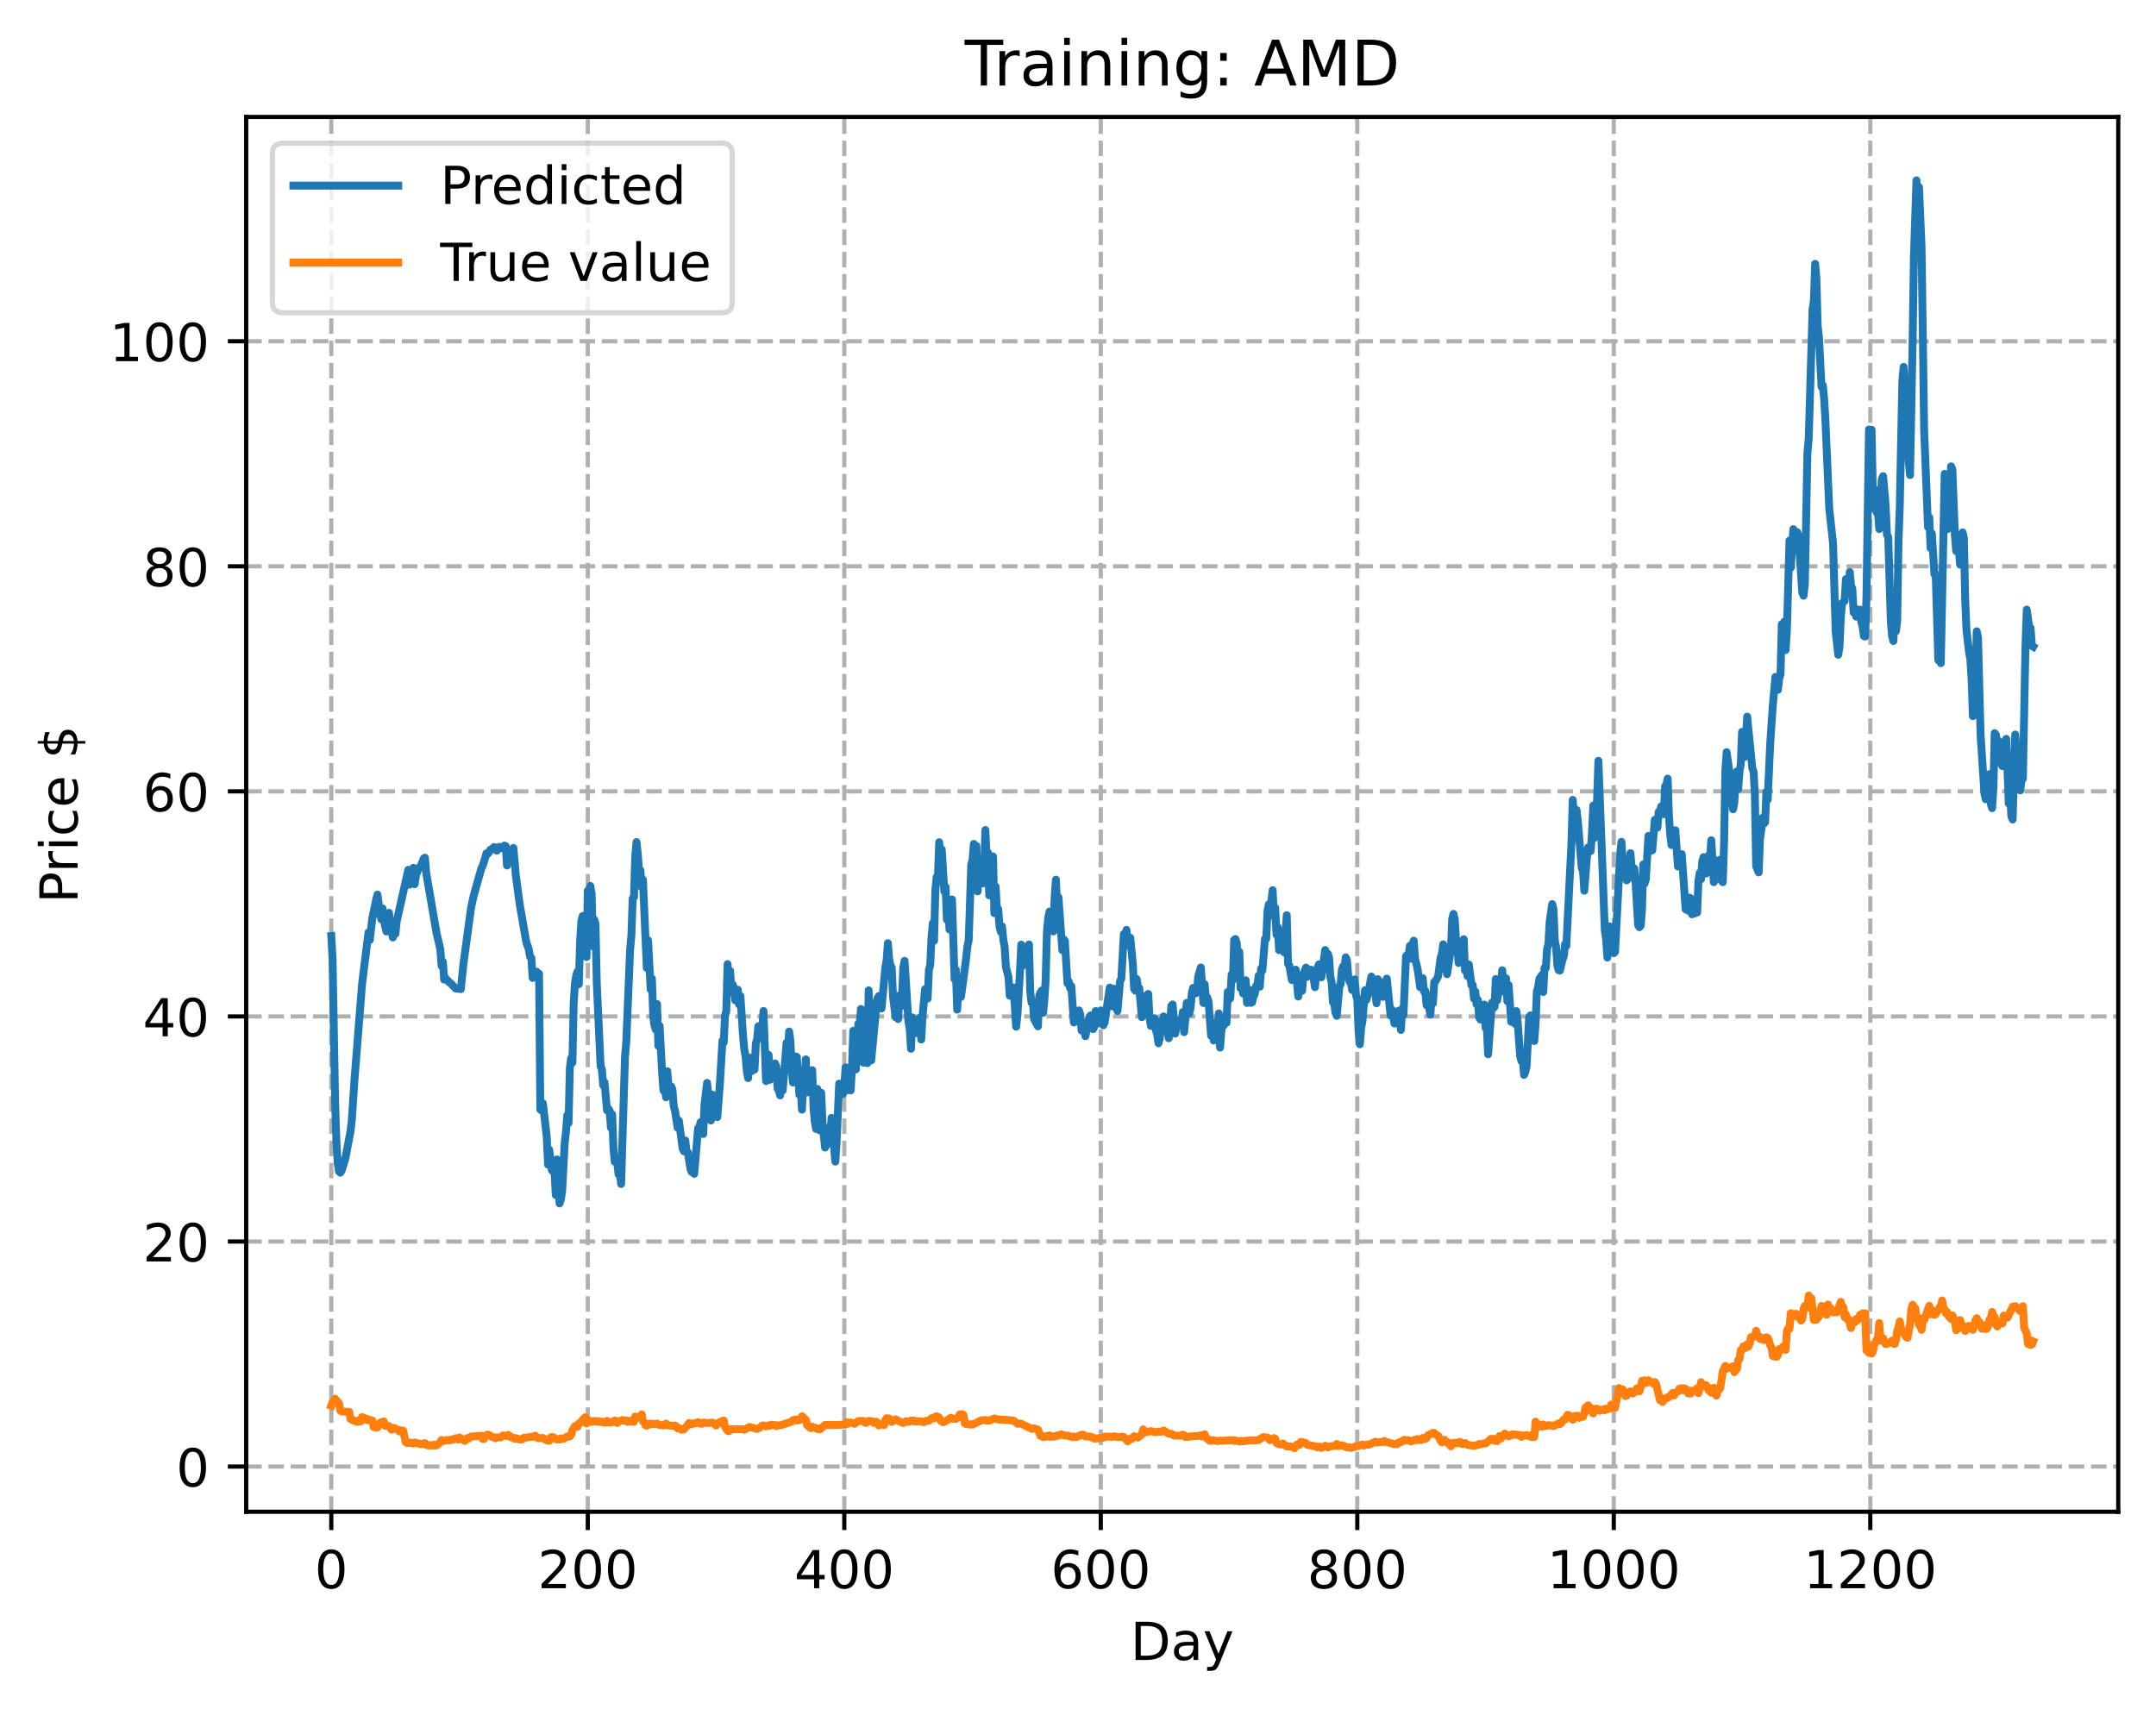 <?xml version="1.0" encoding="utf-8" standalone="no"?>
<!DOCTYPE svg PUBLIC "-//W3C//DTD SVG 1.1//EN"
  "http://www.w3.org/Graphics/SVG/1.1/DTD/svg11.dtd">
<!-- Created with matplotlib (https://matplotlib.org/) -->
<svg height="325.986pt" version="1.1" viewBox="0 0 411.286 325.986" width="411.286pt" xmlns="http://www.w3.org/2000/svg" xmlns:xlink="http://www.w3.org/1999/xlink">
 <defs>
  <style type="text/css">
*{stroke-linecap:butt;stroke-linejoin:round;}
  </style>
 </defs>
 <g id="figure_1">
  <g id="patch_1">
   <path d="M 0 325.986 
L 411.286 325.986 
L 411.286 0 
L 0 0 
z
" style="fill:#ffffff;"/>
  </g>
  <g id="axes_1">
   <g id="patch_2">
    <path d="M 46.966 288.43 
L 404.086 288.43 
L 404.086 22.318 
L 46.966 22.318 
z
" style="fill:#ffffff;"/>
   </g>
   <g id="matplotlib.axis_1">
    <g id="xtick_1">
     <g id="line2d_1">
      <path clip-path="url(#p9f54a9c806)" d="M 63.198 288.43 
L 63.198 22.318 
" style="fill:none;stroke:#b0b0b0;stroke-dasharray:2.96,1.28;stroke-dashoffset:0;stroke-width:0.8;"/>
     </g>
     <g id="line2d_2">
      <defs>
       <path d="M 0 0 
L 0 3.5 
" id="mbff0f15c19" style="stroke:#000000;stroke-width:0.8;"/>
      </defs>
      <g>
       <use style="stroke:#000000;stroke-width:0.8;" x="63.198" xlink:href="#mbff0f15c19" y="288.43"/>
      </g>
     </g>
     <g id="text_1">
      <!-- 0 -->
      <defs>
       <path d="M 31.781 66.406 
Q 24.172 66.406 20.328 58.906 
Q 16.5 51.422 16.5 36.375 
Q 16.5 21.391 20.328 13.891 
Q 24.172 6.391 31.781 6.391 
Q 39.453 6.391 43.281 13.891 
Q 47.125 21.391 47.125 36.375 
Q 47.125 51.422 43.281 58.906 
Q 39.453 66.406 31.781 66.406 
z
M 31.781 74.219 
Q 44.047 74.219 50.516 64.516 
Q 56.984 54.828 56.984 36.375 
Q 56.984 17.969 50.516 8.266 
Q 44.047 -1.422 31.781 -1.422 
Q 19.531 -1.422 13.062 8.266 
Q 6.594 17.969 6.594 36.375 
Q 6.594 54.828 13.062 64.516 
Q 19.531 74.219 31.781 74.219 
z
" id="DejaVuSans-48"/>
      </defs>
      <g transform="translate(60.017 303.029)scale(0.1 -0.1)">
       <use xlink:href="#DejaVuSans-48"/>
      </g>
     </g>
    </g>
    <g id="xtick_2">
     <g id="line2d_3">
      <path clip-path="url(#p9f54a9c806)" d="M 112.129 288.43 
L 112.129 22.318 
" style="fill:none;stroke:#b0b0b0;stroke-dasharray:2.96,1.28;stroke-dashoffset:0;stroke-width:0.8;"/>
     </g>
     <g id="line2d_4">
      <g>
       <use style="stroke:#000000;stroke-width:0.8;" x="112.129" xlink:href="#mbff0f15c19" y="288.43"/>
      </g>
     </g>
     <g id="text_2">
      <!-- 200 -->
      <defs>
       <path d="M 19.188 8.297 
L 53.609 8.297 
L 53.609 0 
L 7.328 0 
L 7.328 8.297 
Q 12.938 14.109 22.625 23.891 
Q 32.328 33.688 34.812 36.531 
Q 39.547 41.844 41.422 45.531 
Q 43.312 49.219 43.312 52.781 
Q 43.312 58.594 39.234 62.25 
Q 35.156 65.922 28.609 65.922 
Q 23.969 65.922 18.812 64.312 
Q 13.672 62.703 7.812 59.422 
L 7.812 69.391 
Q 13.766 71.781 18.938 73 
Q 24.125 74.219 28.422 74.219 
Q 39.75 74.219 46.484 68.547 
Q 53.219 62.891 53.219 53.422 
Q 53.219 48.922 51.531 44.891 
Q 49.859 40.875 45.406 35.406 
Q 44.188 33.984 37.641 27.219 
Q 31.109 20.453 19.188 8.297 
z
" id="DejaVuSans-50"/>
      </defs>
      <g transform="translate(102.585 303.029)scale(0.1 -0.1)">
       <use xlink:href="#DejaVuSans-50"/>
       <use x="63.623" xlink:href="#DejaVuSans-48"/>
       <use x="127.246" xlink:href="#DejaVuSans-48"/>
      </g>
     </g>
    </g>
    <g id="xtick_3">
     <g id="line2d_5">
      <path clip-path="url(#p9f54a9c806)" d="M 161.06 288.43 
L 161.06 22.318 
" style="fill:none;stroke:#b0b0b0;stroke-dasharray:2.96,1.28;stroke-dashoffset:0;stroke-width:0.8;"/>
     </g>
     <g id="line2d_6">
      <g>
       <use style="stroke:#000000;stroke-width:0.8;" x="161.06" xlink:href="#mbff0f15c19" y="288.43"/>
      </g>
     </g>
     <g id="text_3">
      <!-- 400 -->
      <defs>
       <path d="M 37.797 64.312 
L 12.891 25.391 
L 37.797 25.391 
z
M 35.203 72.906 
L 47.609 72.906 
L 47.609 25.391 
L 58.016 25.391 
L 58.016 17.188 
L 47.609 17.188 
L 47.609 0 
L 37.797 0 
L 37.797 17.188 
L 4.891 17.188 
L 4.891 26.703 
z
" id="DejaVuSans-52"/>
      </defs>
      <g transform="translate(151.516 303.029)scale(0.1 -0.1)">
       <use xlink:href="#DejaVuSans-52"/>
       <use x="63.623" xlink:href="#DejaVuSans-48"/>
       <use x="127.246" xlink:href="#DejaVuSans-48"/>
      </g>
     </g>
    </g>
    <g id="xtick_4">
     <g id="line2d_7">
      <path clip-path="url(#p9f54a9c806)" d="M 209.99 288.43 
L 209.99 22.318 
" style="fill:none;stroke:#b0b0b0;stroke-dasharray:2.96,1.28;stroke-dashoffset:0;stroke-width:0.8;"/>
     </g>
     <g id="line2d_8">
      <g>
       <use style="stroke:#000000;stroke-width:0.8;" x="209.99" xlink:href="#mbff0f15c19" y="288.43"/>
      </g>
     </g>
     <g id="text_4">
      <!-- 600 -->
      <defs>
       <path d="M 33.016 40.375 
Q 26.375 40.375 22.484 35.828 
Q 18.609 31.297 18.609 23.391 
Q 18.609 15.531 22.484 10.953 
Q 26.375 6.391 33.016 6.391 
Q 39.656 6.391 43.531 10.953 
Q 47.406 15.531 47.406 23.391 
Q 47.406 31.297 43.531 35.828 
Q 39.656 40.375 33.016 40.375 
z
M 52.594 71.297 
L 52.594 62.312 
Q 48.875 64.062 45.094 64.984 
Q 41.312 65.922 37.594 65.922 
Q 27.828 65.922 22.672 59.328 
Q 17.531 52.734 16.797 39.406 
Q 19.672 43.656 24.016 45.922 
Q 28.375 48.188 33.594 48.188 
Q 44.578 48.188 50.953 41.516 
Q 57.328 34.859 57.328 23.391 
Q 57.328 12.156 50.688 5.359 
Q 44.047 -1.422 33.016 -1.422 
Q 20.359 -1.422 13.672 8.266 
Q 6.984 17.969 6.984 36.375 
Q 6.984 53.656 15.188 63.938 
Q 23.391 74.219 37.203 74.219 
Q 40.922 74.219 44.703 73.484 
Q 48.484 72.75 52.594 71.297 
z
" id="DejaVuSans-54"/>
      </defs>
      <g transform="translate(200.446 303.029)scale(0.1 -0.1)">
       <use xlink:href="#DejaVuSans-54"/>
       <use x="63.623" xlink:href="#DejaVuSans-48"/>
       <use x="127.246" xlink:href="#DejaVuSans-48"/>
      </g>
     </g>
    </g>
    <g id="xtick_5">
     <g id="line2d_9">
      <path clip-path="url(#p9f54a9c806)" d="M 258.921 288.43 
L 258.921 22.318 
" style="fill:none;stroke:#b0b0b0;stroke-dasharray:2.96,1.28;stroke-dashoffset:0;stroke-width:0.8;"/>
     </g>
     <g id="line2d_10">
      <g>
       <use style="stroke:#000000;stroke-width:0.8;" x="258.921" xlink:href="#mbff0f15c19" y="288.43"/>
      </g>
     </g>
     <g id="text_5">
      <!-- 800 -->
      <defs>
       <path d="M 31.781 34.625 
Q 24.75 34.625 20.719 30.859 
Q 16.703 27.094 16.703 20.516 
Q 16.703 13.922 20.719 10.156 
Q 24.75 6.391 31.781 6.391 
Q 38.812 6.391 42.859 10.172 
Q 46.922 13.969 46.922 20.516 
Q 46.922 27.094 42.891 30.859 
Q 38.875 34.625 31.781 34.625 
z
M 21.922 38.812 
Q 15.578 40.375 12.031 44.719 
Q 8.5 49.078 8.5 55.328 
Q 8.5 64.062 14.719 69.141 
Q 20.953 74.219 31.781 74.219 
Q 42.672 74.219 48.875 69.141 
Q 55.078 64.062 55.078 55.328 
Q 55.078 49.078 51.531 44.719 
Q 48 40.375 41.703 38.812 
Q 48.828 37.156 52.797 32.312 
Q 56.781 27.484 56.781 20.516 
Q 56.781 9.906 50.312 4.234 
Q 43.844 -1.422 31.781 -1.422 
Q 19.734 -1.422 13.25 4.234 
Q 6.781 9.906 6.781 20.516 
Q 6.781 27.484 10.781 32.312 
Q 14.797 37.156 21.922 38.812 
z
M 18.312 54.391 
Q 18.312 48.734 21.844 45.562 
Q 25.391 42.391 31.781 42.391 
Q 38.141 42.391 41.719 45.562 
Q 45.312 48.734 45.312 54.391 
Q 45.312 60.062 41.719 63.234 
Q 38.141 66.406 31.781 66.406 
Q 25.391 66.406 21.844 63.234 
Q 18.312 60.062 18.312 54.391 
z
" id="DejaVuSans-56"/>
      </defs>
      <g transform="translate(249.377 303.029)scale(0.1 -0.1)">
       <use xlink:href="#DejaVuSans-56"/>
       <use x="63.623" xlink:href="#DejaVuSans-48"/>
       <use x="127.246" xlink:href="#DejaVuSans-48"/>
      </g>
     </g>
    </g>
    <g id="xtick_6">
     <g id="line2d_11">
      <path clip-path="url(#p9f54a9c806)" d="M 307.851 288.43 
L 307.851 22.318 
" style="fill:none;stroke:#b0b0b0;stroke-dasharray:2.96,1.28;stroke-dashoffset:0;stroke-width:0.8;"/>
     </g>
     <g id="line2d_12">
      <g>
       <use style="stroke:#000000;stroke-width:0.8;" x="307.851" xlink:href="#mbff0f15c19" y="288.43"/>
      </g>
     </g>
     <g id="text_6">
      <!-- 1000 -->
      <defs>
       <path d="M 12.406 8.297 
L 28.516 8.297 
L 28.516 63.922 
L 10.984 60.406 
L 10.984 69.391 
L 28.422 72.906 
L 38.281 72.906 
L 38.281 8.297 
L 54.391 8.297 
L 54.391 0 
L 12.406 0 
z
" id="DejaVuSans-49"/>
      </defs>
      <g transform="translate(295.126 303.029)scale(0.1 -0.1)">
       <use xlink:href="#DejaVuSans-49"/>
       <use x="63.623" xlink:href="#DejaVuSans-48"/>
       <use x="127.246" xlink:href="#DejaVuSans-48"/>
       <use x="190.869" xlink:href="#DejaVuSans-48"/>
      </g>
     </g>
    </g>
    <g id="xtick_7">
     <g id="line2d_13">
      <path clip-path="url(#p9f54a9c806)" d="M 356.782 288.43 
L 356.782 22.318 
" style="fill:none;stroke:#b0b0b0;stroke-dasharray:2.96,1.28;stroke-dashoffset:0;stroke-width:0.8;"/>
     </g>
     <g id="line2d_14">
      <g>
       <use style="stroke:#000000;stroke-width:0.8;" x="356.782" xlink:href="#mbff0f15c19" y="288.43"/>
      </g>
     </g>
     <g id="text_7">
      <!-- 1200 -->
      <g transform="translate(344.057 303.029)scale(0.1 -0.1)">
       <use xlink:href="#DejaVuSans-49"/>
       <use x="63.623" xlink:href="#DejaVuSans-50"/>
       <use x="127.246" xlink:href="#DejaVuSans-48"/>
       <use x="190.869" xlink:href="#DejaVuSans-48"/>
      </g>
     </g>
    </g>
    <g id="text_8">
     <!-- Day -->
     <defs>
      <path d="M 19.672 64.797 
L 19.672 8.109 
L 31.594 8.109 
Q 46.688 8.109 53.688 14.938 
Q 60.688 21.781 60.688 36.531 
Q 60.688 51.172 53.688 57.984 
Q 46.688 64.797 31.594 64.797 
z
M 9.812 72.906 
L 30.078 72.906 
Q 51.266 72.906 61.172 64.094 
Q 71.094 55.281 71.094 36.531 
Q 71.094 17.672 61.125 8.828 
Q 51.172 0 30.078 0 
L 9.812 0 
z
" id="DejaVuSans-68"/>
      <path d="M 34.281 27.484 
Q 23.391 27.484 19.188 25 
Q 14.984 22.516 14.984 16.5 
Q 14.984 11.719 18.141 8.906 
Q 21.297 6.109 26.703 6.109 
Q 34.188 6.109 38.703 11.406 
Q 43.219 16.703 43.219 25.484 
L 43.219 27.484 
z
M 52.203 31.203 
L 52.203 0 
L 43.219 0 
L 43.219 8.297 
Q 40.141 3.328 35.547 0.953 
Q 30.953 -1.422 24.312 -1.422 
Q 15.922 -1.422 10.953 3.297 
Q 6 8.016 6 15.922 
Q 6 25.141 12.172 29.828 
Q 18.359 34.516 30.609 34.516 
L 43.219 34.516 
L 43.219 35.406 
Q 43.219 41.609 39.141 45 
Q 35.062 48.391 27.688 48.391 
Q 23 48.391 18.547 47.266 
Q 14.109 46.141 10.016 43.891 
L 10.016 52.203 
Q 14.938 54.109 19.578 55.047 
Q 24.219 56 28.609 56 
Q 40.484 56 46.344 49.844 
Q 52.203 43.703 52.203 31.203 
z
" id="DejaVuSans-97"/>
      <path d="M 32.172 -5.078 
Q 28.375 -14.844 24.75 -17.812 
Q 21.141 -20.797 15.094 -20.797 
L 7.906 -20.797 
L 7.906 -13.281 
L 13.188 -13.281 
Q 16.891 -13.281 18.938 -11.516 
Q 21 -9.766 23.484 -3.219 
L 25.094 0.875 
L 2.984 54.688 
L 12.5 54.688 
L 29.594 11.922 
L 46.688 54.688 
L 56.203 54.688 
z
" id="DejaVuSans-121"/>
     </defs>
     <g transform="translate(215.652 316.707)scale(0.1 -0.1)">
      <use xlink:href="#DejaVuSans-68"/>
      <use x="77.002" xlink:href="#DejaVuSans-97"/>
      <use x="138.281" xlink:href="#DejaVuSans-121"/>
     </g>
    </g>
   </g>
   <g id="matplotlib.axis_2">
    <g id="ytick_1">
     <g id="line2d_15">
      <path clip-path="url(#p9f54a9c806)" d="M 46.966 279.812 
L 404.086 279.812 
" style="fill:none;stroke:#b0b0b0;stroke-dasharray:2.96,1.28;stroke-dashoffset:0;stroke-width:0.8;"/>
     </g>
     <g id="line2d_16">
      <defs>
       <path d="M 0 0 
L -3.5 0 
" id="meaff992e6c" style="stroke:#000000;stroke-width:0.8;"/>
      </defs>
      <g>
       <use style="stroke:#000000;stroke-width:0.8;" x="46.966" xlink:href="#meaff992e6c" y="279.812"/>
      </g>
     </g>
     <g id="text_9">
      <!-- 0 -->
      <g transform="translate(33.603 283.612)scale(0.1 -0.1)">
       <use xlink:href="#DejaVuSans-48"/>
      </g>
     </g>
    </g>
    <g id="ytick_2">
     <g id="line2d_17">
      <path clip-path="url(#p9f54a9c806)" d="M 46.966 236.871 
L 404.086 236.871 
" style="fill:none;stroke:#b0b0b0;stroke-dasharray:2.96,1.28;stroke-dashoffset:0;stroke-width:0.8;"/>
     </g>
     <g id="line2d_18">
      <g>
       <use style="stroke:#000000;stroke-width:0.8;" x="46.966" xlink:href="#meaff992e6c" y="236.871"/>
      </g>
     </g>
     <g id="text_10">
      <!-- 20 -->
      <g transform="translate(27.241 240.67)scale(0.1 -0.1)">
       <use xlink:href="#DejaVuSans-50"/>
       <use x="63.623" xlink:href="#DejaVuSans-48"/>
      </g>
     </g>
    </g>
    <g id="ytick_3">
     <g id="line2d_19">
      <path clip-path="url(#p9f54a9c806)" d="M 46.966 193.93 
L 404.086 193.93 
" style="fill:none;stroke:#b0b0b0;stroke-dasharray:2.96,1.28;stroke-dashoffset:0;stroke-width:0.8;"/>
     </g>
     <g id="line2d_20">
      <g>
       <use style="stroke:#000000;stroke-width:0.8;" x="46.966" xlink:href="#meaff992e6c" y="193.93"/>
      </g>
     </g>
     <g id="text_11">
      <!-- 40 -->
      <g transform="translate(27.241 197.729)scale(0.1 -0.1)">
       <use xlink:href="#DejaVuSans-52"/>
       <use x="63.623" xlink:href="#DejaVuSans-48"/>
      </g>
     </g>
    </g>
    <g id="ytick_4">
     <g id="line2d_21">
      <path clip-path="url(#p9f54a9c806)" d="M 46.966 150.989 
L 404.086 150.989 
" style="fill:none;stroke:#b0b0b0;stroke-dasharray:2.96,1.28;stroke-dashoffset:0;stroke-width:0.8;"/>
     </g>
     <g id="line2d_22">
      <g>
       <use style="stroke:#000000;stroke-width:0.8;" x="46.966" xlink:href="#meaff992e6c" y="150.989"/>
      </g>
     </g>
     <g id="text_12">
      <!-- 60 -->
      <g transform="translate(27.241 154.788)scale(0.1 -0.1)">
       <use xlink:href="#DejaVuSans-54"/>
       <use x="63.623" xlink:href="#DejaVuSans-48"/>
      </g>
     </g>
    </g>
    <g id="ytick_5">
     <g id="line2d_23">
      <path clip-path="url(#p9f54a9c806)" d="M 46.966 108.048 
L 404.086 108.048 
" style="fill:none;stroke:#b0b0b0;stroke-dasharray:2.96,1.28;stroke-dashoffset:0;stroke-width:0.8;"/>
     </g>
     <g id="line2d_24">
      <g>
       <use style="stroke:#000000;stroke-width:0.8;" x="46.966" xlink:href="#meaff992e6c" y="108.048"/>
      </g>
     </g>
     <g id="text_13">
      <!-- 80 -->
      <g transform="translate(27.241 111.847)scale(0.1 -0.1)">
       <use xlink:href="#DejaVuSans-56"/>
       <use x="63.623" xlink:href="#DejaVuSans-48"/>
      </g>
     </g>
    </g>
    <g id="ytick_6">
     <g id="line2d_25">
      <path clip-path="url(#p9f54a9c806)" d="M 46.966 65.107 
L 404.086 65.107 
" style="fill:none;stroke:#b0b0b0;stroke-dasharray:2.96,1.28;stroke-dashoffset:0;stroke-width:0.8;"/>
     </g>
     <g id="line2d_26">
      <g>
       <use style="stroke:#000000;stroke-width:0.8;" x="46.966" xlink:href="#meaff992e6c" y="65.107"/>
      </g>
     </g>
     <g id="text_14">
      <!-- 100 -->
      <g transform="translate(20.878 68.906)scale(0.1 -0.1)">
       <use xlink:href="#DejaVuSans-49"/>
       <use x="63.623" xlink:href="#DejaVuSans-48"/>
       <use x="127.246" xlink:href="#DejaVuSans-48"/>
      </g>
     </g>
    </g>
    <g id="text_15">
     <!-- Price $ -->
     <defs>
      <path d="M 19.672 64.797 
L 19.672 37.406 
L 32.078 37.406 
Q 38.969 37.406 42.719 40.969 
Q 46.484 44.531 46.484 51.125 
Q 46.484 57.672 42.719 61.234 
Q 38.969 64.797 32.078 64.797 
z
M 9.812 72.906 
L 32.078 72.906 
Q 44.344 72.906 50.609 67.359 
Q 56.891 61.812 56.891 51.125 
Q 56.891 40.328 50.609 34.812 
Q 44.344 29.297 32.078 29.297 
L 19.672 29.297 
L 19.672 0 
L 9.812 0 
z
" id="DejaVuSans-80"/>
      <path d="M 41.109 46.297 
Q 39.594 47.172 37.812 47.578 
Q 36.031 48 33.891 48 
Q 26.266 48 22.188 43.047 
Q 18.109 38.094 18.109 28.812 
L 18.109 0 
L 9.078 0 
L 9.078 54.688 
L 18.109 54.688 
L 18.109 46.188 
Q 20.953 51.172 25.484 53.578 
Q 30.031 56 36.531 56 
Q 37.453 56 38.578 55.875 
Q 39.703 55.766 41.062 55.516 
z
" id="DejaVuSans-114"/>
      <path d="M 9.422 54.688 
L 18.406 54.688 
L 18.406 0 
L 9.422 0 
z
M 9.422 75.984 
L 18.406 75.984 
L 18.406 64.594 
L 9.422 64.594 
z
" id="DejaVuSans-105"/>
      <path d="M 48.781 52.594 
L 48.781 44.188 
Q 44.969 46.297 41.141 47.344 
Q 37.312 48.391 33.406 48.391 
Q 24.656 48.391 19.812 42.844 
Q 14.984 37.312 14.984 27.297 
Q 14.984 17.281 19.812 11.734 
Q 24.656 6.203 33.406 6.203 
Q 37.312 6.203 41.141 7.25 
Q 44.969 8.297 48.781 10.406 
L 48.781 2.094 
Q 45.016 0.344 40.984 -0.531 
Q 36.969 -1.422 32.422 -1.422 
Q 20.062 -1.422 12.781 6.344 
Q 5.516 14.109 5.516 27.297 
Q 5.516 40.672 12.859 48.328 
Q 20.219 56 33.016 56 
Q 37.156 56 41.109 55.141 
Q 45.062 54.297 48.781 52.594 
z
" id="DejaVuSans-99"/>
      <path d="M 56.203 29.594 
L 56.203 25.203 
L 14.891 25.203 
Q 15.484 15.922 20.484 11.062 
Q 25.484 6.203 34.422 6.203 
Q 39.594 6.203 44.453 7.469 
Q 49.312 8.734 54.109 11.281 
L 54.109 2.781 
Q 49.266 0.734 44.188 -0.344 
Q 39.109 -1.422 33.891 -1.422 
Q 20.797 -1.422 13.156 6.188 
Q 5.516 13.812 5.516 26.812 
Q 5.516 40.234 12.766 48.109 
Q 20.016 56 32.328 56 
Q 43.359 56 49.781 48.891 
Q 56.203 41.797 56.203 29.594 
z
M 47.219 32.234 
Q 47.125 39.594 43.094 43.984 
Q 39.062 48.391 32.422 48.391 
Q 24.906 48.391 20.391 44.141 
Q 15.875 39.891 15.188 32.172 
z
" id="DejaVuSans-101"/>
      <path id="DejaVuSans-32"/>
      <path d="M 33.797 -14.703 
L 28.906 -14.703 
L 28.859 0 
Q 23.734 0.094 18.609 1.188 
Q 13.484 2.297 8.297 4.5 
L 8.297 13.281 
Q 13.281 10.156 18.375 8.562 
Q 23.484 6.984 28.906 6.938 
L 28.906 29.203 
Q 18.109 30.953 13.203 35.156 
Q 8.297 39.359 8.297 46.688 
Q 8.297 54.641 13.625 59.219 
Q 18.953 63.812 28.906 64.5 
L 28.906 75.984 
L 33.797 75.984 
L 33.797 64.656 
Q 38.328 64.453 42.578 63.688 
Q 46.828 62.938 50.875 61.625 
L 50.875 53.078 
Q 46.828 55.125 42.547 56.25 
Q 38.281 57.375 33.797 57.562 
L 33.797 36.719 
Q 44.875 35.016 50.094 30.609 
Q 55.328 26.219 55.328 18.609 
Q 55.328 10.359 49.781 5.594 
Q 44.234 0.828 33.797 0.094 
z
M 28.906 37.594 
L 28.906 57.625 
Q 23.25 56.984 20.266 54.391 
Q 17.281 51.812 17.281 47.516 
Q 17.281 43.312 20.031 40.969 
Q 22.797 38.625 28.906 37.594 
z
M 33.797 28.219 
L 33.797 7.078 
Q 39.984 7.906 43.141 10.594 
Q 46.297 13.281 46.297 17.672 
Q 46.297 21.969 43.281 24.5 
Q 40.281 27.047 33.797 28.219 
z
" id="DejaVuSans-36"/>
     </defs>
     <g transform="translate(14.798 172.342)rotate(-90)scale(0.1 -0.1)">
      <use xlink:href="#DejaVuSans-80"/>
      <use x="58.553" xlink:href="#DejaVuSans-114"/>
      <use x="99.666" xlink:href="#DejaVuSans-105"/>
      <use x="127.449" xlink:href="#DejaVuSans-99"/>
      <use x="182.43" xlink:href="#DejaVuSans-101"/>
      <use x="243.953" xlink:href="#DejaVuSans-32"/>
      <use x="275.74" xlink:href="#DejaVuSans-36"/>
     </g>
    </g>
   </g>
   <g id="line2d_27">
    <path clip-path="url(#p9f54a9c806)" d="M 63.198 178.584 
L 63.443 183.018 
L 63.932 210.38 
L 64.177 217.903 
L 64.422 221.925 
L 64.666 223.5 
L 64.911 223.746 
L 65.156 223.381 
L 65.89 221.007 
L 66.868 215.806 
L 67.113 213.712 
L 67.602 206.288 
L 69.07 187.707 
L 70.293 177.906 
L 70.538 179.359 
L 71.027 175.167 
L 71.761 171.651 
L 72.006 170.681 
L 72.495 174.249 
L 72.74 175.411 
L 72.984 173.321 
L 73.229 175.708 
L 73.718 177.723 
L 73.963 175.368 
L 74.208 174.157 
L 74.452 176.558 
L 74.942 178.865 
L 75.186 176.415 
L 75.431 178.168 
L 75.676 175.781 
L 77.878 165.961 
L 78.122 168.792 
L 78.367 166.68 
L 78.856 165.574 
L 79.101 168.701 
L 79.345 167.037 
L 79.835 165.764 
L 80.324 165.077 
L 80.813 163.832 
L 81.058 163.634 
L 81.303 166.538 
L 83.26 177.925 
L 83.994 181.106 
L 84.239 184.272 
L 84.483 183.516 
L 84.728 186.908 
L 84.972 186.581 
L 85.217 187.001 
L 85.462 187.125 
L 85.706 187.442 
L 85.951 187.56 
L 86.93 188.615 
L 87.174 188.578 
L 87.419 188.666 
L 87.664 188.427 
L 87.908 188.727 
L 88.398 183.969 
L 89.866 173.172 
L 90.355 170.91 
L 91.823 165.684 
L 92.067 165.246 
L 92.557 163.661 
L 92.801 162.804 
L 93.046 162.899 
L 93.291 162.615 
L 93.535 162.132 
L 93.78 162.041 
L 94.269 161.605 
L 94.759 162.317 
L 95.248 161.573 
L 95.493 161.843 
L 95.737 161.778 
L 96.227 161.329 
L 96.471 161.421 
L 96.716 165.133 
L 96.96 164.003 
L 97.45 162.947 
L 97.939 161.783 
L 98.428 167.258 
L 99.162 172.676 
L 100.386 179.694 
L 100.875 181.168 
L 101.12 182.566 
L 101.364 182.775 
L 101.609 186.589 
L 101.854 185.925 
L 102.343 185.387 
L 102.587 185.819 
L 102.832 185.77 
L 103.077 211.709 
L 103.321 211.88 
L 103.566 210.517 
L 104.3 216.91 
L 104.545 222.208 
L 104.789 219.403 
L 105.279 223.324 
L 105.523 221.737 
L 105.768 223.203 
L 106.013 228.004 
L 106.257 221.217 
L 106.747 229.608 
L 106.991 228.879 
L 107.236 227.275 
L 107.725 218.04 
L 107.97 215.914 
L 108.215 212.772 
L 108.459 214.275 
L 108.704 203.793 
L 108.948 201.895 
L 109.193 202.753 
L 109.438 191.367 
L 109.682 187.603 
L 109.927 186.097 
L 110.172 185.363 
L 110.416 187.785 
L 110.661 179.562 
L 110.906 175.735 
L 111.15 174.77 
L 111.395 181.995 
L 111.64 176.908 
L 111.884 182.606 
L 112.129 169.932 
L 112.374 170.131 
L 112.618 169.035 
L 112.863 170.488 
L 113.108 180.55 
L 113.352 175.449 
L 113.597 176.229 
L 113.842 187.583 
L 114.575 203.407 
L 114.82 204.027 
L 115.065 207.065 
L 115.309 206.498 
L 115.799 211.853 
L 116.043 211.532 
L 116.288 211.847 
L 116.533 215.138 
L 116.777 212.632 
L 117.022 218.989 
L 117.267 221.662 
L 117.511 221.303 
L 117.756 221.912 
L 118.001 224.072 
L 118.245 223.739 
L 118.49 225.895 
L 119.224 201.649 
L 119.469 198.867 
L 120.203 181.135 
L 120.447 178.498 
L 120.692 171.444 
L 120.936 171.175 
L 121.181 163.255 
L 121.426 160.656 
L 121.67 162.954 
L 121.915 166.472 
L 122.16 166.035 
L 122.404 169.253 
L 122.649 167.836 
L 123.383 184.684 
L 123.628 179.403 
L 124.117 188.776 
L 124.362 186.706 
L 124.606 193.909 
L 124.851 195.639 
L 125.096 196.452 
L 125.34 191.56 
L 125.585 199.547 
L 125.83 195.723 
L 126.319 204.825 
L 126.563 208.072 
L 126.808 207.369 
L 127.053 209.355 
L 127.297 204.379 
L 127.542 207.663 
L 127.787 209.095 
L 128.031 207.276 
L 128.276 207.866 
L 128.521 211.07 
L 128.765 211.929 
L 129.255 215.152 
L 129.499 213.809 
L 130.233 219.169 
L 130.478 219.668 
L 130.723 217.593 
L 130.967 219.747 
L 131.212 219.868 
L 131.701 222.977 
L 131.946 223.592 
L 132.191 223.665 
L 132.435 223.96 
L 132.924 218.216 
L 133.169 215.265 
L 133.414 214.984 
L 133.658 214.092 
L 134.148 216.361 
L 134.392 210.736 
L 134.882 206.608 
L 135.126 209.065 
L 135.371 209.446 
L 135.616 213.783 
L 135.86 208.838 
L 136.105 211.984 
L 136.35 212.922 
L 136.594 211.848 
L 136.839 213.148 
L 137.328 206.771 
L 137.818 198.569 
L 138.062 198.902 
L 138.307 193.759 
L 138.551 192.959 
L 138.796 183.948 
L 139.041 189.362 
L 139.285 185.244 
L 139.53 189.296 
L 139.775 187.832 
L 140.019 188.501 
L 140.264 190.859 
L 140.753 188.84 
L 140.998 191.667 
L 141.243 190.035 
L 141.732 197.476 
L 141.977 200.174 
L 142.221 201.476 
L 142.466 204.346 
L 142.711 205.699 
L 142.955 201.789 
L 143.445 204.351 
L 143.689 202.863 
L 143.934 204.078 
L 144.178 199.117 
L 144.423 198.303 
L 144.668 195.791 
L 144.912 197.272 
L 145.157 195.659 
L 145.402 196.433 
L 145.646 192.888 
L 146.136 206.265 
L 146.38 201.11 
L 146.625 201.284 
L 146.87 206.025 
L 147.359 204.23 
L 147.604 204.702 
L 147.848 202.9 
L 148.093 203.488 
L 148.338 207.718 
L 148.582 208.09 
L 148.827 209.004 
L 149.072 206.918 
L 149.316 208.032 
L 150.05 198.957 
L 150.295 200.728 
L 150.539 196.808 
L 150.784 198.626 
L 151.029 204.14 
L 151.273 206.542 
L 151.518 201.798 
L 151.763 201.568 
L 152.007 201.655 
L 152.497 208.853 
L 152.741 207.737 
L 152.986 211.71 
L 153.231 206.735 
L 153.475 207.849 
L 153.72 202.122 
L 153.965 208.432 
L 154.209 205.044 
L 154.454 204.461 
L 154.699 206.653 
L 154.943 204.176 
L 155.188 211.392 
L 155.433 214.024 
L 155.677 215.409 
L 155.922 207.747 
L 156.166 209.251 
L 156.411 215.697 
L 156.656 208.491 
L 156.9 214.19 
L 157.39 218.946 
L 157.634 218.53 
L 157.879 216.07 
L 158.124 215.107 
L 158.368 217.963 
L 158.613 213.282 
L 159.347 221.632 
L 159.592 217.929 
L 160.081 206.751 
L 160.326 207.631 
L 160.57 207.606 
L 160.815 208.705 
L 161.06 207.377 
L 161.304 203.644 
L 161.549 208.019 
L 161.794 206.308 
L 162.038 206.58 
L 162.283 208.037 
L 162.527 203.614 
L 162.772 196.677 
L 163.017 197.3 
L 163.261 204.046 
L 163.751 195.31 
L 163.995 195.369 
L 164.24 192.503 
L 164.485 200.768 
L 164.729 202.757 
L 165.219 197.517 
L 165.463 202.841 
L 165.708 188.951 
L 166.197 202.309 
L 166.931 194.645 
L 167.176 191.394 
L 167.421 190.396 
L 167.665 190.035 
L 167.91 191.935 
L 168.154 192.412 
L 168.888 184.651 
L 169.133 183.184 
L 169.378 179.949 
L 169.622 183.014 
L 169.867 184.206 
L 170.112 184.644 
L 170.356 190.165 
L 170.846 194.071 
L 171.09 191.633 
L 171.335 194.423 
L 171.58 189.93 
L 171.824 192.042 
L 172.069 190.461 
L 172.314 184.56 
L 172.558 183.324 
L 173.292 194.883 
L 173.537 196.333 
L 173.782 200.101 
L 174.026 194.112 
L 174.271 196.253 
L 174.515 195.058 
L 174.76 197.113 
L 175.005 195.204 
L 175.494 194.189 
L 175.739 198.333 
L 175.983 193.861 
L 176.473 188.724 
L 176.717 190.275 
L 176.962 190.516 
L 177.207 184.984 
L 177.451 184.174 
L 177.696 178.907 
L 177.941 176.134 
L 178.185 179.493 
L 178.43 169.832 
L 178.675 167.337 
L 178.919 167.384 
L 179.164 160.689 
L 179.409 163.641 
L 179.653 162.068 
L 180.142 170.092 
L 180.387 169.222 
L 180.632 175.476 
L 180.876 172.289 
L 181.121 177.345 
L 181.366 172.359 
L 181.61 171.611 
L 182.1 186.829 
L 182.344 185.022 
L 182.589 192.634 
L 182.834 188.58 
L 183.323 190.196 
L 183.812 186.629 
L 184.302 182.84 
L 184.546 180.59 
L 184.791 179.391 
L 185.28 164.987 
L 185.525 164.075 
L 185.77 161.014 
L 186.014 163.571 
L 186.259 161.389 
L 186.503 170.074 
L 186.748 165.003 
L 186.993 165.133 
L 187.237 167.566 
L 187.482 168.549 
L 187.727 166.543 
L 187.971 158.365 
L 188.216 163.473 
L 188.461 162.687 
L 188.705 170.826 
L 188.95 169.594 
L 189.195 163.703 
L 189.439 163.398 
L 189.684 174.218 
L 189.929 169.154 
L 190.173 173.485 
L 190.418 173.411 
L 190.663 176.745 
L 190.907 177.749 
L 191.152 176.745 
L 191.397 179.286 
L 191.641 180.59 
L 191.886 184.489 
L 192.375 186.373 
L 192.62 189.979 
L 192.864 189.584 
L 193.109 189.642 
L 193.354 188.398 
L 193.843 195.886 
L 194.088 193.715 
L 194.577 185.252 
L 194.822 180.238 
L 195.066 184.254 
L 195.556 183.046 
L 195.8 181.938 
L 196.045 182.028 
L 196.29 180.199 
L 196.534 189.258 
L 196.779 191.299 
L 197.024 191.063 
L 197.268 194.445 
L 198.002 195.821 
L 198.247 189.991 
L 198.491 189.323 
L 198.736 188.985 
L 198.981 193.257 
L 199.225 190.825 
L 199.47 187.052 
L 199.715 177.783 
L 199.959 175.107 
L 200.204 173.927 
L 200.449 176.752 
L 200.693 177.508 
L 200.938 177.71 
L 201.183 171.238 
L 201.427 167.837 
L 201.672 173.307 
L 201.917 171.191 
L 202.651 181.291 
L 202.895 179.206 
L 203.14 179.524 
L 203.629 187.613 
L 203.874 187.256 
L 204.118 188.504 
L 204.363 188.144 
L 204.852 195.082 
L 205.097 194.267 
L 205.342 194.835 
L 205.586 193.191 
L 205.831 192.787 
L 206.076 193.568 
L 206.32 196.629 
L 206.565 195.274 
L 206.81 196.081 
L 207.054 197.707 
L 207.788 194.065 
L 208.033 193.743 
L 208.278 195.866 
L 208.522 196.349 
L 208.767 195.897 
L 209.012 192.898 
L 209.256 193.508 
L 209.501 195.241 
L 209.99 192.786 
L 210.235 195.257 
L 210.479 195.62 
L 210.724 195.061 
L 211.703 188.425 
L 211.947 191.972 
L 212.437 188.638 
L 212.681 192.182 
L 212.926 191.642 
L 213.171 192.893 
L 213.66 187.217 
L 213.905 186.767 
L 214.394 178.208 
L 214.639 179.641 
L 214.883 177.423 
L 215.128 180.326 
L 215.617 178.91 
L 216.106 183.962 
L 216.351 188.673 
L 216.596 189.027 
L 216.84 186.791 
L 217.085 188.387 
L 217.33 188.523 
L 217.819 194.068 
L 218.308 193.053 
L 218.798 189.827 
L 219.042 189.645 
L 219.287 194.117 
L 219.532 195.736 
L 219.776 195.315 
L 220.021 195.492 
L 220.266 194.267 
L 220.51 196.58 
L 220.755 197.43 
L 221 199.053 
L 221.244 198.09 
L 221.489 194.863 
L 221.734 196.272 
L 221.978 193.92 
L 222.223 194.857 
L 222.467 196.346 
L 222.712 196.734 
L 222.957 198.094 
L 223.201 195.737 
L 223.446 191.919 
L 223.691 191.644 
L 224.18 197.205 
L 224.669 194.688 
L 224.914 194.88 
L 225.159 194.511 
L 225.403 194.651 
L 225.648 193.084 
L 225.893 196.928 
L 226.382 191.342 
L 226.627 192.921 
L 226.871 193.391 
L 227.116 192.295 
L 227.361 189.414 
L 227.605 188.486 
L 227.85 188.807 
L 228.094 189.54 
L 228.339 188.996 
L 228.584 186.265 
L 229.073 184.587 
L 229.562 191.369 
L 229.807 187.801 
L 230.052 190.568 
L 230.296 190.295 
L 230.541 191.068 
L 231.03 197.624 
L 231.275 195.095 
L 231.52 198.522 
L 231.764 198.339 
L 232.009 196.018 
L 232.254 197.618 
L 232.498 193.354 
L 232.743 199.878 
L 232.988 196.756 
L 233.232 195.124 
L 233.477 195.614 
L 233.722 193.994 
L 233.966 195.157 
L 234.211 189.266 
L 234.455 190.704 
L 234.7 190.45 
L 234.945 185.941 
L 235.189 186.979 
L 235.434 179.327 
L 235.679 179.157 
L 235.923 179.928 
L 236.168 183.928 
L 236.413 181.579 
L 236.657 188.549 
L 236.902 187.707 
L 237.147 189.563 
L 237.391 187.871 
L 237.636 187.025 
L 237.881 191.357 
L 238.37 188.865 
L 238.615 191.345 
L 238.859 191.245 
L 239.104 190.111 
L 239.349 189.719 
L 239.593 188.156 
L 239.838 188.249 
L 240.082 186.191 
L 240.327 188.263 
L 240.572 184.789 
L 240.816 185.164 
L 241.306 179.144 
L 241.55 179.106 
L 241.795 173.779 
L 242.04 172.544 
L 242.284 173.949 
L 242.774 169.843 
L 243.018 174.872 
L 243.263 173.211 
L 243.508 178.325 
L 243.752 176.892 
L 243.997 181.279 
L 244.242 178.777 
L 244.486 180.386 
L 244.731 180.777 
L 244.976 181.706 
L 245.465 174.608 
L 245.709 183.867 
L 245.954 184.189 
L 246.443 186.982 
L 246.688 185.46 
L 247.177 185.001 
L 247.667 190.134 
L 247.911 187.721 
L 248.156 189.077 
L 248.401 189.031 
L 248.645 185.841 
L 249.135 184.609 
L 249.379 186.377 
L 249.624 185.752 
L 249.869 185.646 
L 250.113 185.013 
L 250.603 186.709 
L 250.847 188.343 
L 251.092 185.331 
L 251.581 184.004 
L 251.826 186.226 
L 252.07 186.465 
L 252.804 181.255 
L 253.049 182.527 
L 253.294 181.97 
L 253.538 182.635 
L 253.783 186.386 
L 254.028 187.408 
L 254.272 191.243 
L 254.517 191.43 
L 254.762 193.229 
L 255.006 193.808 
L 255.496 188.167 
L 255.74 187.806 
L 255.985 184.97 
L 256.23 184.33 
L 256.474 184.78 
L 256.719 182.655 
L 256.964 183.311 
L 257.208 186.45 
L 257.453 187.326 
L 257.697 187.411 
L 257.942 188.883 
L 258.187 188.582 
L 258.431 186.855 
L 258.676 189.899 
L 258.921 190.588 
L 259.165 196.694 
L 259.41 199.246 
L 259.655 196.192 
L 259.899 194.852 
L 260.389 188.935 
L 260.633 190.785 
L 260.878 190.09 
L 261.612 186.314 
L 261.857 188.74 
L 262.101 188.419 
L 262.346 189.024 
L 262.591 191.428 
L 262.835 186.823 
L 263.08 187.51 
L 263.569 187.41 
L 263.814 190.196 
L 264.058 189.221 
L 264.303 189.888 
L 264.548 186.716 
L 265.037 191.479 
L 265.282 193.77 
L 265.526 192.657 
L 266.016 195.292 
L 266.26 194.908 
L 266.505 194.291 
L 266.75 192.869 
L 267.239 196.507 
L 267.484 192.461 
L 267.728 193.652 
L 268.218 182.424 
L 268.462 182.158 
L 268.707 182.346 
L 268.952 180.444 
L 269.196 182.924 
L 269.441 180.179 
L 269.685 179.474 
L 269.93 182.83 
L 270.419 184.876 
L 270.909 188.357 
L 271.398 186.627 
L 271.643 189.175 
L 271.887 189.042 
L 272.132 191.79 
L 272.377 191.075 
L 272.866 193.594 
L 273.111 189.925 
L 273.355 191.425 
L 273.6 187.368 
L 273.845 187.186 
L 274.334 186.313 
L 274.823 182.686 
L 275.068 182.016 
L 275.313 180.177 
L 275.557 184.839 
L 275.802 181.587 
L 276.046 185.869 
L 276.78 180.996 
L 277.025 175.321 
L 277.27 174.365 
L 277.514 175.409 
L 277.759 179.261 
L 278.004 180.716 
L 278.248 183.737 
L 278.493 180.959 
L 278.738 183.259 
L 279.227 179.195 
L 279.472 185.164 
L 279.716 184.715 
L 279.961 186.26 
L 280.206 184.024 
L 280.695 187.969 
L 280.94 187.923 
L 281.184 190.543 
L 281.429 189.19 
L 281.673 191.638 
L 281.918 190.771 
L 282.163 194.082 
L 282.407 194.52 
L 282.652 192.3 
L 282.897 191.704 
L 283.141 191.668 
L 283.386 196.079 
L 283.631 196.061 
L 283.875 201.156 
L 284.609 191.302 
L 284.854 192.358 
L 285.099 192.105 
L 285.343 186.789 
L 285.588 190.891 
L 285.833 189.393 
L 286.077 189.377 
L 286.322 188.209 
L 286.567 185.116 
L 286.811 188.031 
L 287.056 188.997 
L 287.301 186.651 
L 287.545 191.032 
L 287.79 187.94 
L 288.279 194.951 
L 288.524 193.006 
L 288.768 193.084 
L 289.013 195.341 
L 289.258 192.908 
L 289.502 194.928 
L 289.992 201.523 
L 290.236 202.468 
L 290.481 201.816 
L 290.726 205.078 
L 290.97 204.518 
L 291.215 203.479 
L 291.704 194.041 
L 291.949 193.731 
L 292.194 194.151 
L 292.683 198.625 
L 292.928 195.371 
L 293.172 189.174 
L 293.417 188.349 
L 293.661 186.753 
L 294.151 186.03 
L 294.395 189.262 
L 294.64 184.648 
L 294.885 184.7 
L 295.129 181.064 
L 295.374 180.148 
L 295.619 175.845 
L 296.108 172.496 
L 296.353 173.524 
L 296.597 179.519 
L 296.842 180.603 
L 297.087 184.218 
L 297.331 185.104 
L 297.576 185.18 
L 298.065 183.111 
L 298.31 182.462 
L 298.555 180.132 
L 298.799 180.492 
L 299.778 160.758 
L 300.022 152.614 
L 300.512 158.544 
L 300.756 154.545 
L 301.001 156.707 
L 301.735 165.581 
L 301.98 166.191 
L 302.224 169.948 
L 302.714 163.644 
L 302.958 161.665 
L 303.203 161.721 
L 303.448 162.367 
L 303.692 158.911 
L 303.937 153.697 
L 304.182 159.847 
L 304.426 159.482 
L 304.916 145.158 
L 306.139 177.497 
L 306.383 179.123 
L 306.628 182.694 
L 306.873 176.736 
L 307.117 176.769 
L 307.362 179.524 
L 307.607 179.448 
L 307.851 181.863 
L 308.096 181.608 
L 309.075 162.78 
L 309.319 160.612 
L 309.564 164.929 
L 309.809 166.7 
L 310.053 164.634 
L 310.298 167.973 
L 310.543 167.733 
L 311.032 162.781 
L 311.277 165.827 
L 311.521 165.965 
L 311.766 165.692 
L 312.01 168.432 
L 312.5 176.532 
L 312.744 176.898 
L 312.989 176.612 
L 313.234 173.6 
L 313.478 164.92 
L 313.723 168.583 
L 313.968 167.727 
L 314.457 159.48 
L 314.702 159.856 
L 314.946 162.335 
L 315.191 162.237 
L 315.68 156.417 
L 315.925 156.691 
L 316.17 157.923 
L 316.414 154.898 
L 316.659 154.685 
L 316.904 153.849 
L 317.148 155.02 
L 317.393 155.35 
L 317.637 150.031 
L 317.882 149.799 
L 318.127 148.56 
L 318.371 155.633 
L 318.616 159.284 
L 318.861 161.229 
L 319.35 160.012 
L 319.595 158.407 
L 320.084 165.318 
L 320.329 163.842 
L 320.573 163.105 
L 320.818 162.963 
L 321.552 173.498 
L 321.797 172.521 
L 322.041 173.748 
L 322.286 171.273 
L 322.531 171.423 
L 322.775 174.45 
L 323.02 173.373 
L 323.265 174.294 
L 323.509 173.059 
L 323.754 174.108 
L 323.998 168.09 
L 324.243 166.535 
L 324.488 167.758 
L 324.732 164.319 
L 324.977 163.53 
L 325.222 166.465 
L 325.466 166.664 
L 325.956 163.218 
L 326.2 164.282 
L 326.445 160.315 
L 326.934 168.315 
L 327.179 165.867 
L 327.668 165.746 
L 327.913 164.067 
L 328.158 167.671 
L 328.647 168.314 
L 328.892 160.779 
L 329.136 147.009 
L 329.381 143.5 
L 329.87 146.989 
L 330.115 152.136 
L 330.359 152.461 
L 330.604 154.404 
L 330.849 153.134 
L 331.093 148.605 
L 331.338 147.191 
L 331.583 150.566 
L 331.827 147.242 
L 332.072 145.845 
L 332.317 139.636 
L 332.561 142.856 
L 332.806 144.433 
L 333.051 141.337 
L 333.295 136.724 
L 334.274 146.585 
L 334.519 147.241 
L 334.763 151.588 
L 335.008 165.28 
L 335.497 166.457 
L 335.742 160.058 
L 335.986 158.421 
L 336.231 156.02 
L 336.476 157.146 
L 336.72 156.895 
L 336.965 151.083 
L 337.21 152.58 
L 337.699 141.716 
L 338.188 134.565 
L 338.678 129.142 
L 338.922 130.854 
L 339.167 131.607 
L 339.412 129.435 
L 339.656 128.686 
L 339.901 119.097 
L 340.146 121.06 
L 340.39 118.605 
L 340.635 124.022 
L 340.88 120.085 
L 341.369 103.134 
L 341.613 108.306 
L 342.103 100.955 
L 342.347 103.844 
L 342.592 104.336 
L 342.837 101.533 
L 343.081 102.216 
L 343.815 113.104 
L 344.06 113.658 
L 344.305 111.263 
L 344.794 86.322 
L 345.039 83.661 
L 345.773 58.868 
L 346.017 57.523 
L 346.262 50.338 
L 346.507 53.135 
L 346.751 62.235 
L 346.996 64.402 
L 347.485 73.794 
L 347.73 73.531 
L 347.974 76.03 
L 348.219 80.114 
L 348.953 97.051 
L 349.442 101.477 
L 349.687 103.798 
L 350.176 120.477 
L 350.666 124.929 
L 350.91 123.369 
L 351.155 117.804 
L 351.4 115.07 
L 351.889 114.657 
L 352.134 110.48 
L 352.378 110.679 
L 352.623 112.835 
L 352.868 109.136 
L 353.112 111.752 
L 353.357 112.276 
L 353.601 116.868 
L 353.846 116.017 
L 354.091 117.647 
L 354.335 116.807 
L 354.58 116.709 
L 354.825 116.321 
L 355.069 118.644 
L 355.314 119.578 
L 355.559 121.359 
L 355.803 121.453 
L 356.048 114.094 
L 356.537 81.935 
L 356.782 83.966 
L 357.027 81.993 
L 357.271 94.1 
L 357.516 97.103 
L 357.761 93.472 
L 358.005 97.784 
L 358.25 97.829 
L 358.495 100.945 
L 358.984 91.415 
L 359.228 90.84 
L 359.718 96.452 
L 359.962 101.999 
L 360.207 102.479 
L 360.696 118.551 
L 360.941 121.353 
L 361.186 122.304 
L 361.43 117.18 
L 361.675 120.443 
L 361.92 118.365 
L 362.164 103.265 
L 362.409 96.591 
L 362.898 72.614 
L 363.143 70.004 
L 363.632 78.744 
L 363.877 81.661 
L 364.122 88.123 
L 364.366 90.641 
L 364.856 65.329 
L 365.1 49.137 
L 365.589 34.414 
L 365.834 41.101 
L 366.079 35.703 
L 366.568 47.232 
L 367.057 82.104 
L 367.791 100.566 
L 368.036 98.709 
L 368.281 104.568 
L 368.525 101.781 
L 369.015 109.545 
L 369.259 109.55 
L 369.749 125.95 
L 369.993 124.16 
L 370.238 126.536 
L 370.972 90.409 
L 371.216 94.518 
L 371.461 100.989 
L 371.706 100.825 
L 372.195 88.971 
L 372.44 89.555 
L 372.929 102.33 
L 373.174 105.154 
L 373.418 104.677 
L 373.663 104.536 
L 373.908 107.711 
L 374.152 102.296 
L 374.397 101.584 
L 374.642 102.683 
L 374.886 114.434 
L 375.131 120.168 
L 375.62 124.455 
L 375.865 125.771 
L 376.11 129.665 
L 376.354 136.639 
L 376.599 135.544 
L 376.844 130.187 
L 377.088 120.45 
L 377.333 121.656 
L 377.822 140.177 
L 378.556 151.355 
L 378.801 152.486 
L 379.045 151.341 
L 379.29 148.39 
L 379.535 147.691 
L 379.779 153.4 
L 380.024 154.197 
L 380.269 150.377 
L 380.513 139.881 
L 380.758 140.219 
L 381.003 143.975 
L 381.247 141.344 
L 381.492 145.53 
L 381.737 144.939 
L 381.981 146.179 
L 382.471 141.821 
L 382.715 140.968 
L 383.204 153.317 
L 383.449 151.027 
L 383.694 155.772 
L 383.938 156.349 
L 384.428 140.14 
L 384.917 146.863 
L 385.406 150.797 
L 385.651 148.472 
L 385.896 148.559 
L 386.385 123.304 
L 386.63 116.313 
L 387.119 119.748 
L 387.364 119.833 
L 387.608 123.253 
L 387.853 123.39 
L 387.853 123.39 
" style="fill:none;stroke:#1f77b4;stroke-linecap:square;stroke-width:1.5;"/>
   </g>
   <g id="line2d_28">
    <path clip-path="url(#p9f54a9c806)" d="M 63.198 268.197 
L 63.443 267.51 
L 63.688 267.467 
L 63.932 266.866 
L 64.666 267.746 
L 64.911 269.099 
L 65.156 269.313 
L 66.623 269.378 
L 66.868 270.752 
L 67.602 271.095 
L 67.847 271.117 
L 68.091 271.289 
L 68.336 271.031 
L 68.581 271.203 
L 68.825 271.181 
L 69.07 270.365 
L 69.804 270.666 
L 70.049 270.966 
L 70.293 270.816 
L 71.027 271.031 
L 71.272 272.276 
L 71.517 271.954 
L 71.761 272.405 
L 72.006 272.362 
L 72.251 271.761 
L 72.495 271.46 
L 73.229 271.203 
L 73.474 272.04 
L 73.718 271.954 
L 73.963 272.104 
L 74.208 272.083 
L 74.697 272.77 
L 74.942 272.684 
L 75.186 272.448 
L 75.92 272.791 
L 76.165 273.114 
L 76.41 272.899 
L 76.899 272.963 
L 77.388 275.132 
L 77.633 275.304 
L 77.878 275.218 
L 78.122 275.346 
L 78.367 275.261 
L 78.856 275.411 
L 79.101 275.218 
L 80.324 275.561 
L 80.569 275.454 
L 80.813 275.54 
L 81.058 275.325 
L 81.303 275.669 
L 81.792 275.819 
L 82.037 275.69 
L 82.526 275.797 
L 82.771 275.626 
L 83.015 275.797 
L 83.26 275.776 
L 83.749 275.432 
L 84.239 274.745 
L 84.483 274.96 
L 85.217 274.745 
L 85.706 274.81 
L 86.196 274.638 
L 86.44 274.681 
L 86.93 274.402 
L 87.174 274.402 
L 87.419 274.659 
L 87.664 274.251 
L 88.153 274.595 
L 88.398 274.681 
L 88.642 274.917 
L 89.132 274.38 
L 89.376 274.466 
L 89.866 274.08 
L 91.578 273.972 
L 91.823 273.929 
L 92.067 274.531 
L 92.312 274.552 
L 92.557 273.951 
L 93.046 273.693 
L 93.535 273.929 
L 94.025 274.23 
L 94.269 274.23 
L 94.514 274.402 
L 94.759 274.23 
L 95.493 274.251 
L 95.982 273.865 
L 96.716 273.994 
L 96.96 273.758 
L 97.45 274.23 
L 97.694 274.209 
L 98.184 274.531 
L 98.428 274.38 
L 99.162 274.659 
L 99.652 274.595 
L 99.896 274.337 
L 101.854 274.08 
L 102.098 273.908 
L 102.587 274.359 
L 102.832 274.423 
L 103.566 274.337 
L 104.055 274.681 
L 104.3 274.831 
L 104.789 274.896 
L 105.034 274.251 
L 105.279 274.166 
L 105.523 274.209 
L 106.257 274.659 
L 106.502 274.574 
L 106.747 274.659 
L 106.991 274.423 
L 107.481 274.531 
L 108.215 274.058 
L 108.459 274.144 
L 108.704 274.058 
L 108.948 273.758 
L 109.193 272.899 
L 109.682 272.083 
L 109.927 272.061 
L 110.172 272.212 
L 110.416 271.589 
L 110.661 271.525 
L 110.906 271.331 
L 111.15 270.859 
L 111.64 270.408 
L 111.884 271.589 
L 112.129 271.074 
L 112.374 271.009 
L 112.863 271.31 
L 113.352 271.117 
L 113.597 271.117 
L 113.842 271.267 
L 114.086 271.138 
L 114.575 271.31 
L 114.82 271.203 
L 115.065 271.417 
L 115.309 271.353 
L 115.554 271.417 
L 115.799 271.095 
L 116.288 271.439 
L 116.533 271.331 
L 116.777 271.353 
L 117.267 271.031 
L 117.511 271.074 
L 117.756 271.503 
L 118.001 271.224 
L 118.735 270.924 
L 118.979 271.052 
L 119.469 271.009 
L 119.713 271.289 
L 119.958 271.095 
L 120.203 271.074 
L 120.447 271.224 
L 120.692 271.117 
L 120.936 271.267 
L 121.181 270.258 
L 121.426 270.537 
L 121.915 270.301 
L 122.16 270.408 
L 122.404 269.85 
L 122.649 271.16 
L 122.894 271.439 
L 123.138 271.954 
L 123.383 272.019 
L 123.872 271.611 
L 124.117 271.761 
L 124.362 271.611 
L 124.606 271.718 
L 125.096 271.654 
L 125.34 271.611 
L 125.585 271.825 
L 126.563 271.976 
L 126.808 271.89 
L 127.053 271.611 
L 127.297 271.89 
L 128.276 272.061 
L 128.765 271.976 
L 129.01 272.126 
L 129.255 272.534 
L 129.499 272.469 
L 129.744 272.555 
L 129.989 272.791 
L 130.478 272.706 
L 130.967 272.147 
L 131.457 271.503 
L 131.946 271.761 
L 132.191 271.589 
L 132.68 271.546 
L 133.169 271.331 
L 133.414 271.589 
L 133.903 271.654 
L 134.148 271.417 
L 135.126 271.525 
L 135.616 271.439 
L 135.86 271.417 
L 136.105 271.525 
L 136.594 271.976 
L 136.839 271.675 
L 137.084 271.589 
L 137.328 271.289 
L 138.062 271.031 
L 138.307 272.233 
L 138.796 272.985 
L 139.041 273.071 
L 139.53 272.641 
L 140.264 272.727 
L 140.509 272.641 
L 140.998 272.684 
L 141.487 272.684 
L 141.977 272.791 
L 142.955 272.255 
L 144.178 272.577 
L 144.423 272.641 
L 144.912 272.405 
L 145.402 271.997 
L 145.646 271.954 
L 146.136 272.147 
L 146.625 271.954 
L 146.87 272.019 
L 147.114 271.825 
L 147.604 271.89 
L 147.848 271.89 
L 148.093 272.104 
L 148.338 271.976 
L 149.072 271.89 
L 149.561 271.718 
L 151.029 271.224 
L 151.273 270.945 
L 151.763 270.838 
L 152.007 271.031 
L 152.252 270.859 
L 152.497 270.945 
L 152.986 270.215 
L 153.231 270.408 
L 153.475 270.838 
L 153.72 270.859 
L 153.965 271.933 
L 154.209 272.04 
L 154.454 272.362 
L 154.699 272.491 
L 154.943 272.212 
L 155.188 272.341 
L 155.677 272.448 
L 155.922 272.663 
L 156.166 272.577 
L 156.411 272.706 
L 157.39 271.868 
L 158.368 271.868 
L 158.858 271.89 
L 161.304 271.804 
L 161.549 271.331 
L 161.794 271.632 
L 162.283 271.417 
L 163.017 271.654 
L 163.751 271.117 
L 164.729 271.117 
L 164.974 271.417 
L 165.219 271.482 
L 165.708 271.074 
L 166.442 271.203 
L 166.687 271.482 
L 166.931 271.246 
L 167.176 271.267 
L 167.665 271.976 
L 168.154 271.675 
L 168.644 271.89 
L 168.888 270.966 
L 169.133 270.58 
L 169.378 270.687 
L 169.622 270.623 
L 169.867 271.117 
L 170.112 271.31 
L 170.846 270.795 
L 171.58 271.203 
L 172.314 271.503 
L 172.803 271.16 
L 173.292 271.31 
L 173.782 271.031 
L 174.026 271.117 
L 174.271 271.009 
L 174.515 271.203 
L 175.494 271.16 
L 176.228 271.353 
L 176.717 271.052 
L 177.207 271.074 
L 177.696 270.601 
L 178.185 270.623 
L 178.43 270.279 
L 178.675 270.215 
L 179.164 270.451 
L 179.409 271.009 
L 179.898 271.353 
L 180.387 271.16 
L 181.366 270.494 
L 181.61 270.709 
L 181.855 270.666 
L 182.344 270.73 
L 182.834 270.43 
L 183.078 269.85 
L 183.323 270.086 
L 183.568 269.807 
L 183.812 270 
L 184.057 271.589 
L 184.302 271.696 
L 184.546 271.654 
L 185.036 271.804 
L 185.28 271.739 
L 185.525 271.804 
L 187.237 270.966 
L 187.727 270.966 
L 187.971 270.924 
L 188.216 271.052 
L 188.461 270.988 
L 188.705 271.052 
L 189.684 270.623 
L 190.418 270.838 
L 190.907 270.881 
L 191.397 270.859 
L 193.354 271.052 
L 193.843 271.417 
L 194.088 271.632 
L 194.822 271.632 
L 196.534 272.491 
L 196.779 272.62 
L 197.268 272.512 
L 198.002 272.77 
L 198.491 273.972 
L 198.736 273.929 
L 198.981 274.187 
L 199.47 274.144 
L 199.715 273.972 
L 199.959 274.08 
L 200.204 273.865 
L 200.449 274.144 
L 200.693 274.037 
L 201.183 274.101 
L 201.672 273.865 
L 201.917 273.908 
L 202.406 273.65 
L 203.14 273.886 
L 203.629 273.886 
L 204.608 274.209 
L 204.852 274.08 
L 205.342 274.166 
L 206.32 273.736 
L 206.565 273.715 
L 206.81 273.822 
L 207.054 274.08 
L 208.033 274.101 
L 208.278 274.273 
L 208.522 274.251 
L 208.767 274.488 
L 210.479 274.294 
L 210.724 274.101 
L 211.703 274.101 
L 211.947 274.166 
L 212.437 274.037 
L 213.415 274.209 
L 214.149 274.101 
L 214.394 274.166 
L 215.128 275.003 
L 215.373 274.552 
L 215.862 274.552 
L 216.351 274.015 
L 216.84 274.209 
L 217.085 274.294 
L 217.819 273.693 
L 218.064 272.706 
L 218.308 273.307 
L 219.287 273.114 
L 219.532 273.049 
L 220.266 273.242 
L 221.734 273.135 
L 221.978 272.92 
L 222.957 273.543 
L 223.446 273.543 
L 223.935 273.886 
L 225.159 273.929 
L 225.648 273.715 
L 225.893 273.822 
L 226.137 274.166 
L 227.361 274.037 
L 228.584 273.972 
L 229.073 273.844 
L 229.318 274.08 
L 229.562 274.015 
L 229.807 273.65 
L 230.052 274.273 
L 230.786 274.917 
L 231.03 274.81 
L 231.275 274.874 
L 231.52 274.788 
L 232.254 274.96 
L 232.743 274.853 
L 233.232 274.896 
L 233.722 274.853 
L 235.189 274.767 
L 235.434 274.917 
L 235.679 274.831 
L 236.413 275.046 
L 236.657 274.917 
L 237.391 274.981 
L 237.636 274.874 
L 237.881 274.917 
L 238.37 274.81 
L 239.104 274.831 
L 240.082 274.767 
L 240.572 274.402 
L 241.061 274.187 
L 241.795 274.273 
L 242.284 274.788 
L 243.018 274.38 
L 243.263 274.509 
L 243.508 275.325 
L 243.997 275.561 
L 244.486 275.604 
L 244.731 275.411 
L 245.465 275.969 
L 246.199 275.969 
L 246.443 276.034 
L 246.933 276.334 
L 247.422 275.604 
L 247.911 275.669 
L 248.156 275.089 
L 248.401 275.239 
L 248.645 275.175 
L 249.135 275.325 
L 249.379 275.669 
L 250.847 275.948 
L 251.092 275.948 
L 251.337 276.162 
L 251.581 275.991 
L 251.826 276.055 
L 252.07 276.248 
L 252.804 275.84 
L 253.049 275.926 
L 253.294 276.141 
L 253.783 275.969 
L 254.517 275.84 
L 254.762 275.862 
L 255.006 275.497 
L 255.251 275.905 
L 255.985 275.754 
L 256.474 275.926 
L 256.964 276.162 
L 257.453 276.141 
L 257.697 276.248 
L 258.431 276.076 
L 258.676 275.883 
L 258.921 275.948 
L 259.899 275.604 
L 260.144 275.797 
L 260.878 275.583 
L 261.123 275.647 
L 261.857 275.304 
L 262.346 275.067 
L 262.591 275.196 
L 263.814 275.11 
L 264.058 274.917 
L 264.303 275.089 
L 264.792 275.196 
L 266.016 275.54 
L 266.505 275.561 
L 266.75 275.261 
L 266.994 275.218 
L 267.239 275.046 
L 267.484 275.046 
L 267.728 274.788 
L 267.973 274.702 
L 268.218 274.81 
L 268.707 274.788 
L 269.196 275.024 
L 269.93 274.681 
L 270.175 274.767 
L 270.419 274.552 
L 270.664 274.745 
L 271.153 274.745 
L 271.398 274.359 
L 271.643 274.316 
L 271.887 274.552 
L 272.132 274.38 
L 272.377 273.865 
L 273.355 273.371 
L 273.6 273.414 
L 274.089 273.865 
L 274.334 273.908 
L 274.823 274.939 
L 275.068 275.218 
L 275.313 274.788 
L 275.557 274.681 
L 275.802 274.981 
L 276.046 275.067 
L 276.291 275.454 
L 276.536 275.626 
L 276.78 275.948 
L 277.025 275.325 
L 277.27 275.475 
L 277.514 275.261 
L 277.759 275.368 
L 278.004 275.239 
L 278.248 275.346 
L 278.493 275.089 
L 278.738 275.218 
L 278.982 275.54 
L 279.472 275.325 
L 279.961 275.669 
L 281.184 275.883 
L 281.673 275.711 
L 281.918 275.711 
L 282.163 275.497 
L 282.407 275.583 
L 283.141 275.368 
L 283.386 275.389 
L 284.12 274.831 
L 284.365 274.531 
L 284.609 274.724 
L 284.854 274.509 
L 285.099 274.874 
L 285.588 274.96 
L 286.077 273.972 
L 286.322 274.466 
L 287.056 273.521 
L 287.301 273.801 
L 287.545 273.822 
L 287.79 274.058 
L 288.034 273.822 
L 288.279 273.844 
L 288.524 273.672 
L 289.502 273.736 
L 289.747 273.886 
L 289.992 273.801 
L 290.236 274.144 
L 290.481 273.929 
L 291.215 273.801 
L 291.704 274.015 
L 291.949 273.886 
L 292.194 274.187 
L 292.438 274.015 
L 292.683 274.187 
L 292.928 271.246 
L 293.172 272.405 
L 293.417 271.954 
L 293.661 271.804 
L 294.151 272.19 
L 294.395 271.782 
L 294.64 272.083 
L 294.885 272.083 
L 295.374 271.911 
L 295.863 271.997 
L 296.108 271.976 
L 296.353 272.104 
L 297.087 271.675 
L 297.331 271.568 
L 297.576 271.718 
L 297.821 271.503 
L 298.31 270.795 
L 298.555 270.838 
L 299.044 269.936 
L 299.289 270 
L 300.022 270.881 
L 300.267 270.215 
L 300.512 270.129 
L 300.756 270.236 
L 301.001 270.108 
L 301.246 270.537 
L 301.49 270.365 
L 301.98 270.322 
L 302.224 269.614 
L 302.469 268.519 
L 302.714 268.862 
L 302.958 268.111 
L 303.203 269.034 
L 303.448 268.626 
L 303.692 269.335 
L 303.937 269.678 
L 304.182 268.819 
L 304.671 268.776 
L 305.16 269.163 
L 305.405 268.991 
L 305.649 269.034 
L 305.894 268.862 
L 306.139 269.056 
L 306.383 268.776 
L 306.628 268.884 
L 306.873 268.712 
L 307.117 268.776 
L 307.362 267.982 
L 307.607 268.197 
L 307.851 268.197 
L 308.096 268.605 
L 308.83 264.826 
L 309.075 265.105 
L 309.319 265.169 
L 309.564 265.084 
L 309.809 265.556 
L 310.053 266.372 
L 310.298 266.286 
L 310.787 265.62 
L 311.032 265.47 
L 311.521 265.878 
L 312.01 265.363 
L 312.255 264.89 
L 312.744 265.47 
L 312.989 264.697 
L 313.234 263.452 
L 313.478 263.538 
L 313.723 263.344 
L 313.968 263.86 
L 314.212 263.774 
L 314.457 263.344 
L 315.436 264.031 
L 315.68 263.688 
L 315.925 264.053 
L 316.659 267.145 
L 316.904 267.059 
L 317.148 267.488 
L 317.393 266.844 
L 317.882 266.823 
L 318.127 266.586 
L 318.371 266.565 
L 319.105 265.749 
L 319.35 266.243 
L 319.595 265.771 
L 320.084 265.491 
L 320.329 264.976 
L 320.818 264.847 
L 321.063 265.255 
L 321.307 264.869 
L 321.552 265.32 
L 321.797 265.126 
L 322.041 265.856 
L 322.286 265.599 
L 322.531 265.878 
L 322.775 265.32 
L 323.02 265.491 
L 323.509 265.277 
L 323.754 264.869 
L 323.998 265.814 
L 324.488 263.709 
L 324.977 264.547 
L 325.466 264.289 
L 325.711 264.59 
L 325.956 265.298 
L 326.2 265.427 
L 326.445 265.728 
L 326.69 264.869 
L 326.934 264.783 
L 327.179 264.912 
L 327.424 266.286 
L 327.668 265.47 
L 328.158 264.847 
L 328.647 261.648 
L 329.136 260.618 
L 329.381 261.154 
L 329.625 260.918 
L 329.87 260.983 
L 330.604 260.682 
L 330.849 261.799 
L 331.338 261.176 
L 331.583 259.523 
L 331.827 259.287 
L 332.072 257.612 
L 332.317 257.612 
L 332.561 256.882 
L 332.806 257.182 
L 333.051 257.161 
L 333.295 256.495 
L 333.54 256.925 
L 333.785 256.302 
L 334.029 255.1 
L 334.274 255.186 
L 334.519 254.907 
L 334.763 254.949 
L 335.008 253.897 
L 335.252 255.014 
L 335.497 254.928 
L 335.742 255.465 
L 335.986 255.272 
L 336.231 255.272 
L 336.476 255.679 
L 336.72 255.508 
L 336.965 255.143 
L 337.21 255.25 
L 337.454 255.765 
L 337.699 256.71 
L 337.944 257.097 
L 338.188 258.728 
L 338.433 258.599 
L 338.678 258.836 
L 338.922 258.879 
L 339.167 258.535 
L 339.412 257.397 
L 339.656 257.59 
L 340.146 256.903 
L 340.39 257.032 
L 340.635 257.547 
L 340.88 253.919 
L 341.124 253.447 
L 341.369 253.532 
L 341.613 250.548 
L 341.858 251.278 
L 342.103 250.698 
L 342.347 250.999 
L 342.592 250.655 
L 342.837 250.849 
L 343.081 251.342 
L 343.326 251.257 
L 343.571 251.965 
L 343.815 251.622 
L 344.06 249.754 
L 344.305 249.152 
L 344.549 249.067 
L 344.794 249.496 
L 345.039 247.177 
L 345.283 248.766 
L 345.528 247.692 
L 346.017 251.836 
L 346.507 251.793 
L 346.996 251.192 
L 347.485 249.152 
L 348.464 250.849 
L 348.708 248.895 
L 348.953 250.14 
L 349.198 249.539 
L 349.442 250.204 
L 349.687 250.398 
L 350.421 250.376 
L 351.155 248.379 
L 351.4 249.41 
L 351.644 249.389 
L 351.889 251.321 
L 352.134 250.784 
L 352.378 251.686 
L 352.623 251.686 
L 353.112 253.382 
L 353.357 252.352 
L 353.601 252.008 
L 353.846 252.244 
L 354.091 251.664 
L 354.335 251.901 
L 354.58 251.622 
L 354.825 250.849 
L 355.069 251.02 
L 355.314 250.569 
L 355.559 251.257 
L 355.803 250.569 
L 356.048 257.655 
L 356.293 257.504 
L 356.537 258.127 
L 356.782 257.934 
L 357.027 258.256 
L 357.271 257.955 
L 357.516 256.646 
L 358.005 255.637 
L 358.25 255.293 
L 358.495 252.437 
L 358.739 255.765 
L 358.984 255.615 
L 359.228 255.314 
L 359.473 256.109 
L 359.718 256.431 
L 359.962 256.431 
L 360.207 256.238 
L 360.452 256.195 
L 360.941 255.787 
L 361.186 256.345 
L 361.43 256.409 
L 361.675 255.679 
L 361.92 253.983 
L 362.164 253.232 
L 362.409 252.115 
L 362.654 253.447 
L 363.632 255.121 
L 363.877 255.25 
L 364.366 252.674 
L 364.611 249.797 
L 364.856 248.938 
L 365.1 249.389 
L 365.345 249.582 
L 365.589 251.042 
L 365.834 251.407 
L 366.079 252.759 
L 366.323 253.017 
L 366.568 253.726 
L 366.813 251.493 
L 367.057 251.858 
L 368.036 249.131 
L 368.281 250.763 
L 368.525 249.925 
L 368.77 250.183 
L 369.015 250.87 
L 369.259 250.72 
L 369.504 250.183 
L 369.749 250.011 
L 369.993 249.41 
L 370.238 249.517 
L 370.483 248.122 
L 370.727 249.496 
L 370.972 249.861 
L 371.216 250.591 
L 371.461 250.376 
L 371.706 251.106 
L 372.195 251.643 
L 372.44 250.977 
L 372.929 252.266 
L 373.174 253.79 
L 373.418 253.554 
L 373.663 252.416 
L 373.908 251.858 
L 374.397 253.318 
L 374.642 253.253 
L 374.886 253.94 
L 375.131 253.683 
L 375.376 253.017 
L 375.62 252.974 
L 375.865 253.124 
L 376.11 253.554 
L 376.354 253.726 
L 376.844 251.901 
L 377.088 251.493 
L 377.333 252.072 
L 377.577 252.201 
L 377.822 252.695 
L 378.067 253.511 
L 378.311 252.867 
L 378.556 253.404 
L 378.801 253.575 
L 379.045 253.489 
L 379.29 252.931 
L 379.535 251.729 
L 379.779 251.643 
L 380.024 250.312 
L 380.269 251.02 
L 380.513 251.257 
L 380.758 252.738 
L 381.003 253.082 
L 381.247 252.459 
L 381.981 252.523 
L 382.226 250.999 
L 382.471 251.235 
L 382.715 251.171 
L 382.96 251.407 
L 383.938 249.324 
L 384.428 249.195 
L 385.406 250.162 
L 385.896 249.217 
L 386.14 253.339 
L 386.63 254.391 
L 386.874 256.431 
L 387.119 256.238 
L 387.364 256.624 
L 387.608 256.517 
L 387.853 255.937 
L 387.853 255.937 
" style="fill:none;stroke:#ff7f0e;stroke-linecap:square;stroke-width:1.5;"/>
   </g>
   <g id="patch_3">
    <path d="M 46.966 288.43 
L 46.966 22.318 
" style="fill:none;stroke:#000000;stroke-linecap:square;stroke-linejoin:miter;stroke-width:0.8;"/>
   </g>
   <g id="patch_4">
    <path d="M 404.086 288.43 
L 404.086 22.318 
" style="fill:none;stroke:#000000;stroke-linecap:square;stroke-linejoin:miter;stroke-width:0.8;"/>
   </g>
   <g id="patch_5">
    <path d="M 46.966 288.43 
L 404.086 288.43 
" style="fill:none;stroke:#000000;stroke-linecap:square;stroke-linejoin:miter;stroke-width:0.8;"/>
   </g>
   <g id="patch_6">
    <path d="M 46.966 22.318 
L 404.086 22.318 
" style="fill:none;stroke:#000000;stroke-linecap:square;stroke-linejoin:miter;stroke-width:0.8;"/>
   </g>
   <g id="text_16">
    <!-- Training: AMD -->
    <defs>
     <path d="M -0.297 72.906 
L 61.375 72.906 
L 61.375 64.594 
L 35.5 64.594 
L 35.5 0 
L 25.594 0 
L 25.594 64.594 
L -0.297 64.594 
z
" id="DejaVuSans-84"/>
     <path d="M 54.891 33.016 
L 54.891 0 
L 45.906 0 
L 45.906 32.719 
Q 45.906 40.484 42.875 44.328 
Q 39.844 48.188 33.797 48.188 
Q 26.516 48.188 22.312 43.547 
Q 18.109 38.922 18.109 30.906 
L 18.109 0 
L 9.078 0 
L 9.078 54.688 
L 18.109 54.688 
L 18.109 46.188 
Q 21.344 51.125 25.703 53.562 
Q 30.078 56 35.797 56 
Q 45.219 56 50.047 50.172 
Q 54.891 44.344 54.891 33.016 
z
" id="DejaVuSans-110"/>
     <path d="M 45.406 27.984 
Q 45.406 37.75 41.375 43.109 
Q 37.359 48.484 30.078 48.484 
Q 22.859 48.484 18.828 43.109 
Q 14.797 37.75 14.797 27.984 
Q 14.797 18.266 18.828 12.891 
Q 22.859 7.516 30.078 7.516 
Q 37.359 7.516 41.375 12.891 
Q 45.406 18.266 45.406 27.984 
z
M 54.391 6.781 
Q 54.391 -7.172 48.188 -13.984 
Q 42 -20.797 29.203 -20.797 
Q 24.469 -20.797 20.266 -20.094 
Q 16.062 -19.391 12.109 -17.922 
L 12.109 -9.188 
Q 16.062 -11.328 19.922 -12.344 
Q 23.781 -13.375 27.781 -13.375 
Q 36.625 -13.375 41.016 -8.766 
Q 45.406 -4.156 45.406 5.172 
L 45.406 9.625 
Q 42.625 4.781 38.281 2.391 
Q 33.938 0 27.875 0 
Q 17.828 0 11.672 7.656 
Q 5.516 15.328 5.516 27.984 
Q 5.516 40.672 11.672 48.328 
Q 17.828 56 27.875 56 
Q 33.938 56 38.281 53.609 
Q 42.625 51.219 45.406 46.391 
L 45.406 54.688 
L 54.391 54.688 
z
" id="DejaVuSans-103"/>
     <path d="M 11.719 12.406 
L 22.016 12.406 
L 22.016 0 
L 11.719 0 
z
M 11.719 51.703 
L 22.016 51.703 
L 22.016 39.312 
L 11.719 39.312 
z
" id="DejaVuSans-58"/>
     <path d="M 34.188 63.188 
L 20.797 26.906 
L 47.609 26.906 
z
M 28.609 72.906 
L 39.797 72.906 
L 67.578 0 
L 57.328 0 
L 50.688 18.703 
L 17.828 18.703 
L 11.188 0 
L 0.781 0 
z
" id="DejaVuSans-65"/>
     <path d="M 9.812 72.906 
L 24.516 72.906 
L 43.109 23.297 
L 61.812 72.906 
L 76.516 72.906 
L 76.516 0 
L 66.891 0 
L 66.891 64.016 
L 48.094 14.016 
L 38.188 14.016 
L 19.391 64.016 
L 19.391 0 
L 9.812 0 
z
" id="DejaVuSans-77"/>
    </defs>
    <g transform="translate(184.025 16.318)scale(0.12 -0.12)">
     <use xlink:href="#DejaVuSans-84"/>
     <use x="46.334" xlink:href="#DejaVuSans-114"/>
     <use x="87.447" xlink:href="#DejaVuSans-97"/>
     <use x="148.727" xlink:href="#DejaVuSans-105"/>
     <use x="176.51" xlink:href="#DejaVuSans-110"/>
     <use x="239.889" xlink:href="#DejaVuSans-105"/>
     <use x="267.672" xlink:href="#DejaVuSans-110"/>
     <use x="331.051" xlink:href="#DejaVuSans-103"/>
     <use x="394.527" xlink:href="#DejaVuSans-58"/>
     <use x="428.219" xlink:href="#DejaVuSans-32"/>
     <use x="460.006" xlink:href="#DejaVuSans-65"/>
     <use x="528.414" xlink:href="#DejaVuSans-77"/>
     <use x="614.693" xlink:href="#DejaVuSans-68"/>
    </g>
   </g>
   <g id="legend_1">
    <g id="patch_7">
     <path d="M 53.966 59.674 
L 137.694 59.674 
Q 139.694 59.674 139.694 57.674 
L 139.694 29.318 
Q 139.694 27.318 137.694 27.318 
L 53.966 27.318 
Q 51.966 27.318 51.966 29.318 
L 51.966 57.674 
Q 51.966 59.674 53.966 59.674 
z
" style="fill:#ffffff;opacity:0.8;stroke:#cccccc;stroke-linejoin:miter;"/>
    </g>
    <g id="line2d_29">
     <path d="M 55.966 35.417 
L 75.966 35.417 
" style="fill:none;stroke:#1f77b4;stroke-linecap:square;stroke-width:1.5;"/>
    </g>
    <g id="line2d_30"/>
    <g id="text_17">
     <!-- Predicted -->
     <defs>
      <path d="M 45.406 46.391 
L 45.406 75.984 
L 54.391 75.984 
L 54.391 0 
L 45.406 0 
L 45.406 8.203 
Q 42.578 3.328 38.25 0.953 
Q 33.938 -1.422 27.875 -1.422 
Q 17.969 -1.422 11.734 6.484 
Q 5.516 14.406 5.516 27.297 
Q 5.516 40.188 11.734 48.094 
Q 17.969 56 27.875 56 
Q 33.938 56 38.25 53.625 
Q 42.578 51.266 45.406 46.391 
z
M 14.797 27.297 
Q 14.797 17.391 18.875 11.75 
Q 22.953 6.109 30.078 6.109 
Q 37.203 6.109 41.297 11.75 
Q 45.406 17.391 45.406 27.297 
Q 45.406 37.203 41.297 42.844 
Q 37.203 48.484 30.078 48.484 
Q 22.953 48.484 18.875 42.844 
Q 14.797 37.203 14.797 27.297 
z
" id="DejaVuSans-100"/>
      <path d="M 18.312 70.219 
L 18.312 54.688 
L 36.812 54.688 
L 36.812 47.703 
L 18.312 47.703 
L 18.312 18.016 
Q 18.312 11.328 20.141 9.422 
Q 21.969 7.516 27.594 7.516 
L 36.812 7.516 
L 36.812 0 
L 27.594 0 
Q 17.188 0 13.234 3.875 
Q 9.281 7.766 9.281 18.016 
L 9.281 47.703 
L 2.688 47.703 
L 2.688 54.688 
L 9.281 54.688 
L 9.281 70.219 
z
" id="DejaVuSans-116"/>
     </defs>
     <g transform="translate(83.966 38.917)scale(0.1 -0.1)">
      <use xlink:href="#DejaVuSans-80"/>
      <use x="58.553" xlink:href="#DejaVuSans-114"/>
      <use x="97.416" xlink:href="#DejaVuSans-101"/>
      <use x="158.939" xlink:href="#DejaVuSans-100"/>
      <use x="222.416" xlink:href="#DejaVuSans-105"/>
      <use x="250.199" xlink:href="#DejaVuSans-99"/>
      <use x="305.18" xlink:href="#DejaVuSans-116"/>
      <use x="344.389" xlink:href="#DejaVuSans-101"/>
      <use x="405.912" xlink:href="#DejaVuSans-100"/>
     </g>
    </g>
    <g id="line2d_31">
     <path d="M 55.966 50.095 
L 75.966 50.095 
" style="fill:none;stroke:#ff7f0e;stroke-linecap:square;stroke-width:1.5;"/>
    </g>
    <g id="line2d_32"/>
    <g id="text_18">
     <!-- True value -->
     <defs>
      <path d="M 8.5 21.578 
L 8.5 54.688 
L 17.484 54.688 
L 17.484 21.922 
Q 17.484 14.156 20.5 10.266 
Q 23.531 6.391 29.594 6.391 
Q 36.859 6.391 41.078 11.031 
Q 45.312 15.672 45.312 23.688 
L 45.312 54.688 
L 54.297 54.688 
L 54.297 0 
L 45.312 0 
L 45.312 8.406 
Q 42.047 3.422 37.719 1 
Q 33.406 -1.422 27.688 -1.422 
Q 18.266 -1.422 13.375 4.438 
Q 8.5 10.297 8.5 21.578 
z
M 31.109 56 
z
" id="DejaVuSans-117"/>
      <path d="M 2.984 54.688 
L 12.5 54.688 
L 29.594 8.797 
L 46.688 54.688 
L 56.203 54.688 
L 35.688 0 
L 23.484 0 
z
" id="DejaVuSans-118"/>
      <path d="M 9.422 75.984 
L 18.406 75.984 
L 18.406 0 
L 9.422 0 
z
" id="DejaVuSans-108"/>
     </defs>
     <g transform="translate(83.966 53.595)scale(0.1 -0.1)">
      <use xlink:href="#DejaVuSans-84"/>
      <use x="46.334" xlink:href="#DejaVuSans-114"/>
      <use x="87.447" xlink:href="#DejaVuSans-117"/>
      <use x="150.826" xlink:href="#DejaVuSans-101"/>
      <use x="212.35" xlink:href="#DejaVuSans-32"/>
      <use x="244.137" xlink:href="#DejaVuSans-118"/>
      <use x="303.316" xlink:href="#DejaVuSans-97"/>
      <use x="364.596" xlink:href="#DejaVuSans-108"/>
      <use x="392.379" xlink:href="#DejaVuSans-117"/>
      <use x="455.758" xlink:href="#DejaVuSans-101"/>
     </g>
    </g>
   </g>
  </g>
 </g>
 <defs>
  <clipPath id="p9f54a9c806">
   <rect height="266.112" width="357.12" x="46.966" y="22.318"/>
  </clipPath>
 </defs>
</svg>
